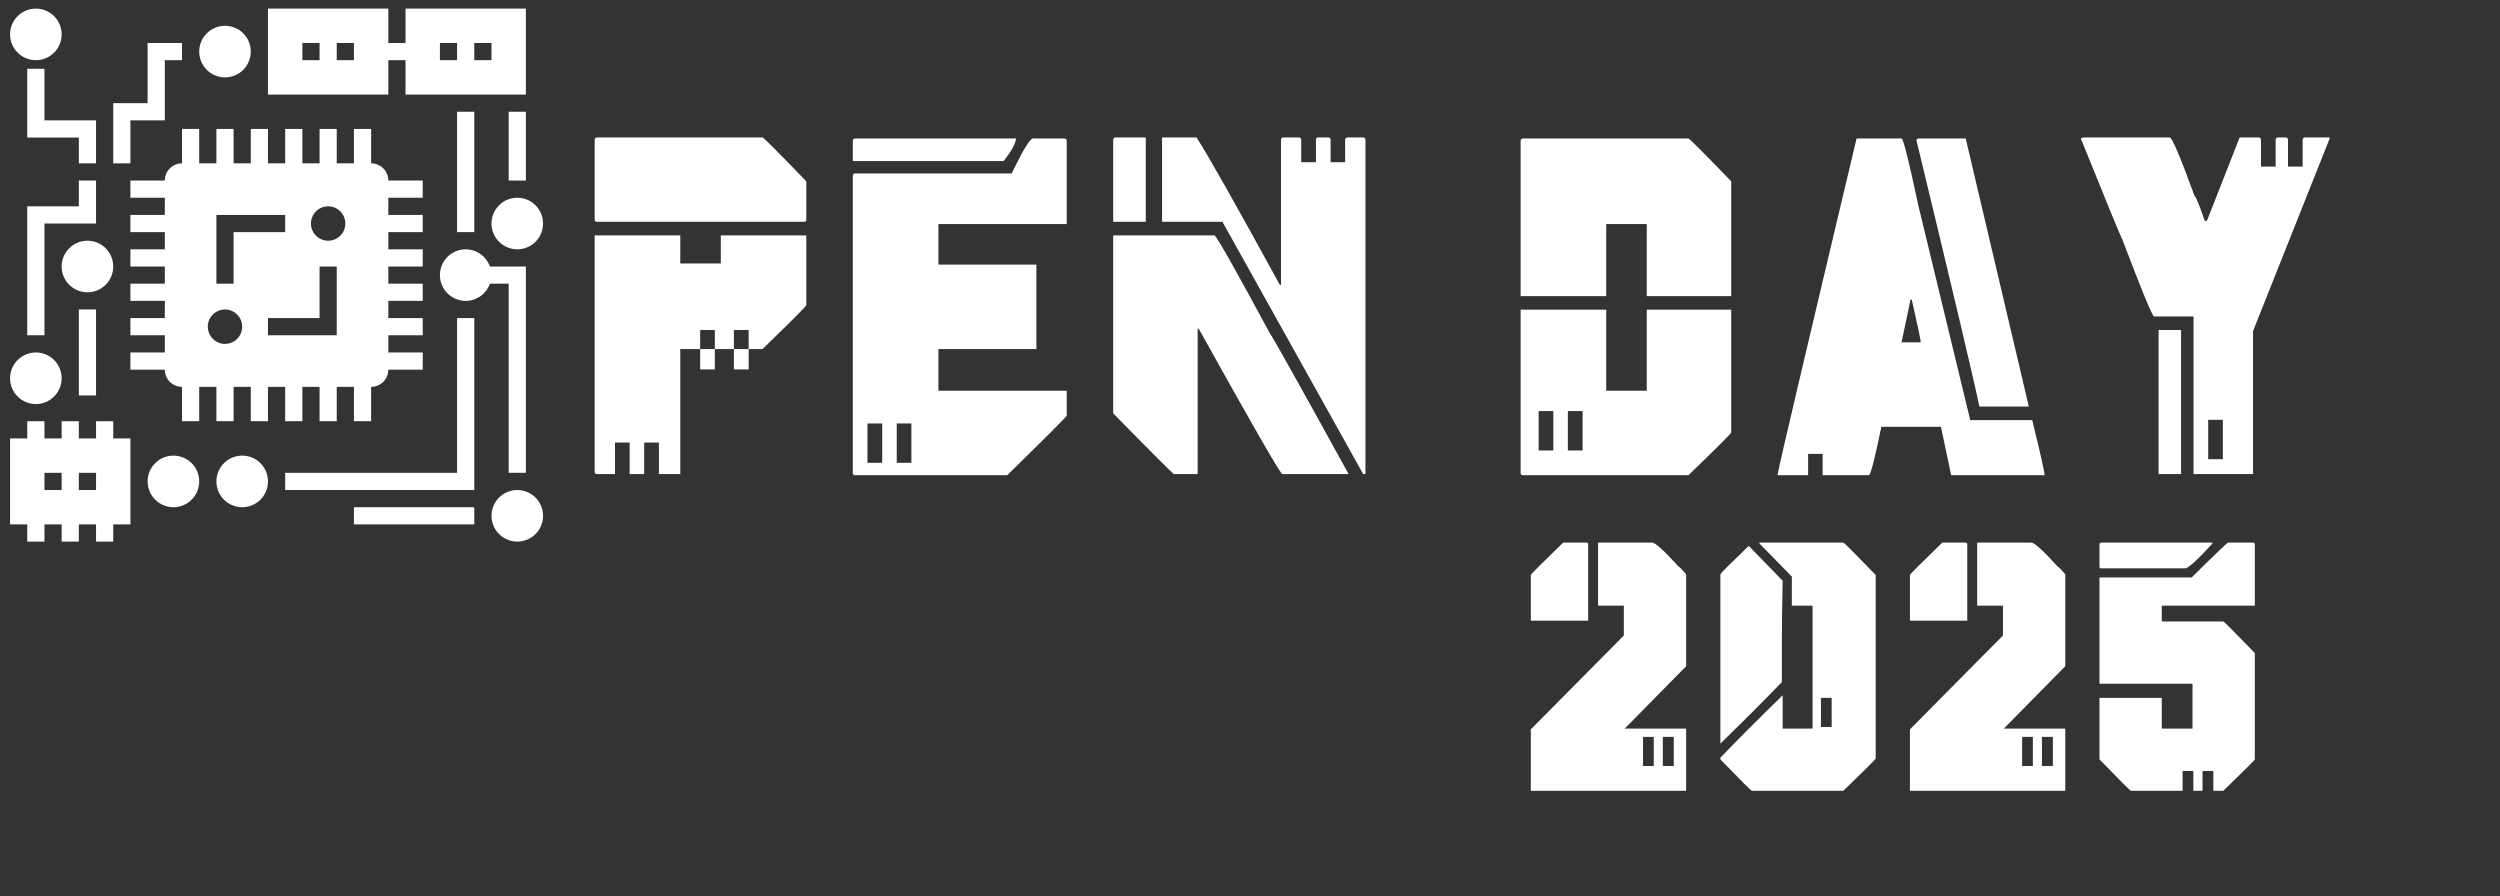 <svg xmlns="http://www.w3.org/2000/svg" xmlns:xlink="http://www.w3.org/1999/xlink" width="505" zoomAndPan="magnify" viewBox="0 0 378.75 135.75" height="181" preserveAspectRatio="xMidYMid meet" version="1.0"><rect x="0" y="0" width="378.75" height="135.75" fill="#333333" stroke="none"/><defs><g/></defs><path fill="#ffffff" d="M 30.18 72.934 C 30.18 73.453 30.078 73.953 29.883 74.43 C 29.684 74.91 29.402 75.332 29.035 75.699 C 28.668 76.062 28.246 76.348 27.766 76.543 C 27.289 76.742 26.789 76.844 26.273 76.844 C 25.754 76.844 25.254 76.742 24.777 76.543 C 24.297 76.348 23.875 76.062 23.508 75.699 C 23.141 75.332 22.859 74.91 22.66 74.43 C 22.465 73.953 22.363 73.453 22.363 72.934 C 22.363 72.418 22.465 71.918 22.66 71.441 C 22.859 70.961 23.141 70.539 23.508 70.172 C 23.875 69.805 24.297 69.523 24.777 69.324 C 25.254 69.125 25.754 69.027 26.273 69.027 C 26.789 69.027 27.289 69.125 27.766 69.324 C 28.246 69.523 28.668 69.805 29.035 70.172 C 29.402 70.539 29.684 70.961 29.883 71.441 C 30.078 71.918 30.18 72.418 30.18 72.934 Z M 30.18 72.934 " fill-opacity="1" fill-rule="nonzero"/><path fill="#ffffff" d="M 40.598 72.934 C 40.598 73.453 40.5 73.953 40.301 74.43 C 40.102 74.91 39.82 75.332 39.453 75.699 C 39.086 76.062 38.664 76.348 38.188 76.543 C 37.707 76.742 37.207 76.844 36.691 76.844 C 36.172 76.844 35.676 76.742 35.195 76.543 C 34.719 76.348 34.293 76.062 33.93 75.699 C 33.562 75.332 33.281 74.91 33.082 74.43 C 32.883 73.953 32.785 73.453 32.785 72.934 C 32.785 72.418 32.883 71.918 33.082 71.441 C 33.281 70.961 33.562 70.539 33.93 70.172 C 34.293 69.805 34.719 69.523 35.195 69.324 C 35.676 69.125 36.172 69.027 36.691 69.027 C 37.207 69.027 37.707 69.125 38.188 69.324 C 38.664 69.523 39.086 69.805 39.453 70.172 C 39.82 70.539 40.102 70.961 40.301 71.441 C 40.5 71.918 40.598 72.418 40.598 72.934 Z M 40.598 72.934 " fill-opacity="1" fill-rule="nonzero"/><path fill="#ffffff" d="M 43.203 63.816 L 45.809 63.816 L 45.809 58.609 L 48.414 58.609 L 48.414 63.816 L 51.016 63.816 L 51.016 58.609 L 53.621 58.609 L 53.621 63.816 L 56.227 63.816 L 56.227 58.609 C 57.664 58.609 58.832 57.441 58.832 56.004 L 64.043 56.004 L 64.043 53.398 L 58.832 53.398 L 58.832 50.793 L 64.043 50.793 L 64.043 48.188 L 58.832 48.188 L 58.832 45.586 L 64.043 45.586 L 64.043 42.98 L 58.832 42.98 L 58.832 40.375 L 64.043 40.375 L 64.043 37.77 L 58.832 37.77 L 58.832 35.164 L 64.043 35.164 L 64.043 32.559 L 58.832 32.559 L 58.832 29.957 L 64.043 29.957 L 64.043 27.352 L 58.832 27.352 C 58.832 25.914 57.664 24.746 56.227 24.746 L 56.227 19.535 L 53.621 19.535 L 53.621 24.746 L 51.016 24.746 L 51.016 19.535 L 48.414 19.535 L 48.414 24.746 L 45.809 24.746 L 45.809 19.535 L 43.203 19.535 L 43.203 24.746 L 40.598 24.746 L 40.598 19.535 L 37.992 19.535 L 37.992 24.746 L 35.387 24.746 L 35.387 19.535 L 32.785 19.535 L 32.785 24.746 L 30.18 24.746 L 30.18 19.535 L 27.574 19.535 L 27.574 24.746 C 26.137 24.746 24.969 25.914 24.969 27.352 L 19.758 27.352 L 19.758 29.957 L 24.969 29.957 L 24.969 32.559 L 19.758 32.559 L 19.758 35.164 L 24.969 35.164 L 24.969 37.77 L 19.758 37.77 L 19.758 40.375 L 24.969 40.375 L 24.969 42.98 L 19.758 42.98 L 19.758 45.586 L 24.969 45.586 L 24.969 48.188 L 19.758 48.188 L 19.758 50.793 L 24.969 50.793 L 24.969 53.398 L 19.758 53.398 L 19.758 56.004 L 24.969 56.004 C 24.969 57.441 26.137 58.609 27.574 58.609 L 27.574 63.816 L 30.18 63.816 L 30.18 58.609 L 32.785 58.609 L 32.785 63.816 L 35.387 63.816 L 35.387 58.609 L 37.992 58.609 L 37.992 63.816 L 40.598 63.816 L 40.598 58.609 L 43.203 58.609 Z M 49.715 31.258 C 51.152 31.258 52.32 32.422 52.32 33.863 C 52.32 35.301 51.152 36.469 49.715 36.469 C 48.277 36.469 47.109 35.301 47.109 33.863 C 47.109 32.422 48.277 31.258 49.715 31.258 Z M 34.086 52.098 C 32.648 52.098 31.48 50.93 31.48 49.492 C 31.48 48.051 32.648 46.887 34.086 46.887 C 35.523 46.887 36.691 48.051 36.691 49.492 C 36.691 50.93 35.523 52.098 34.086 52.098 Z M 35.387 35.164 L 35.387 42.98 L 32.785 42.98 L 32.785 32.559 L 43.203 32.559 L 43.203 35.164 Z M 40.598 50.793 L 40.598 48.188 L 48.414 48.188 L 48.414 40.375 L 51.016 40.375 L 51.016 50.793 Z M 40.598 50.793 " fill-opacity="1" fill-rule="nonzero"/><path fill="#ffffff" d="M 58.832 9.117 L 61.438 9.117 L 61.438 14.328 L 79.672 14.328 L 79.672 1.301 L 61.438 1.301 L 61.438 6.512 L 58.832 6.512 L 58.832 1.301 L 40.598 1.301 L 40.598 14.328 L 58.832 14.328 Z M 71.855 6.512 L 74.461 6.512 L 74.461 9.117 L 71.855 9.117 Z M 66.645 6.512 L 69.25 6.512 L 69.25 9.117 L 66.645 9.117 Z M 48.414 9.117 L 45.809 9.117 L 45.809 6.512 L 48.414 6.512 Z M 53.621 9.117 L 51.016 9.117 L 51.016 6.512 L 53.621 6.512 Z M 53.621 9.117 " fill-opacity="1" fill-rule="nonzero"/><path fill="#ffffff" d="M 17.156 63.816 L 14.551 63.816 L 14.551 66.422 L 11.945 66.422 L 11.945 63.816 L 9.34 63.816 L 9.34 66.422 L 6.734 66.422 L 6.734 63.816 L 4.129 63.816 L 4.129 66.422 L 1.527 66.422 L 1.527 79.445 L 4.129 79.445 L 4.129 82.051 L 6.734 82.051 L 6.734 79.445 L 9.34 79.445 L 9.34 82.051 L 11.945 82.051 L 11.945 79.445 L 14.551 79.445 L 14.551 82.051 L 17.156 82.051 L 17.156 79.445 L 19.758 79.445 L 19.758 66.422 L 17.156 66.422 Z M 9.34 74.238 L 6.734 74.238 L 6.734 71.633 L 9.34 71.633 Z M 14.551 74.238 L 11.945 74.238 L 11.945 71.633 L 14.551 71.633 Z M 14.551 74.238 " fill-opacity="1" fill-rule="nonzero"/><path fill="#ffffff" d="M 82.273 78.145 C 82.273 78.664 82.176 79.16 81.977 79.641 C 81.781 80.117 81.496 80.543 81.129 80.906 C 80.766 81.273 80.344 81.555 79.863 81.754 C 79.383 81.953 78.887 82.051 78.367 82.051 C 77.852 82.051 77.352 81.953 76.871 81.754 C 76.395 81.555 75.973 81.273 75.605 80.906 C 75.238 80.543 74.957 80.117 74.758 79.641 C 74.559 79.16 74.461 78.664 74.461 78.145 C 74.461 77.625 74.559 77.129 74.758 76.648 C 74.957 76.172 75.238 75.75 75.605 75.383 C 75.973 75.016 76.395 74.734 76.871 74.535 C 77.352 74.336 77.852 74.238 78.367 74.238 C 78.887 74.238 79.383 74.336 79.863 74.535 C 80.344 74.734 80.766 75.016 81.129 75.383 C 81.496 75.75 81.781 76.172 81.977 76.648 C 82.176 77.129 82.273 77.625 82.273 78.145 Z M 82.273 78.145 " fill-opacity="1" fill-rule="nonzero"/><path fill="#ffffff" d="M 53.621 76.844 L 71.855 76.844 L 71.855 79.445 L 53.621 79.445 Z M 53.621 76.844 " fill-opacity="1" fill-rule="nonzero"/><path fill="#ffffff" d="M 77.066 71.633 L 79.672 71.633 L 79.672 40.375 L 74.223 40.375 C 73.684 38.863 72.25 37.77 70.555 37.77 C 68.398 37.77 66.645 39.523 66.645 41.676 C 66.645 43.832 68.398 45.586 70.555 45.586 C 72.25 45.586 73.684 44.492 74.223 42.98 L 77.066 42.98 Z M 77.066 71.633 " fill-opacity="1" fill-rule="nonzero"/><path fill="#ffffff" d="M 69.25 71.633 L 43.203 71.633 L 43.203 74.238 L 71.855 74.238 L 71.855 48.188 L 69.25 48.188 Z M 69.25 71.633 " fill-opacity="1" fill-rule="nonzero"/><path fill="#ffffff" d="M 69.25 16.93 L 71.855 16.93 L 71.855 35.164 L 69.25 35.164 Z M 69.25 16.93 " fill-opacity="1" fill-rule="nonzero"/><path fill="#ffffff" d="M 82.273 33.863 C 82.273 34.379 82.176 34.879 81.977 35.359 C 81.781 35.836 81.496 36.258 81.129 36.625 C 80.766 36.992 80.344 37.273 79.863 37.473 C 79.383 37.672 78.887 37.77 78.367 37.77 C 77.852 37.77 77.352 37.672 76.871 37.473 C 76.395 37.273 75.973 36.992 75.605 36.625 C 75.238 36.258 74.957 35.836 74.758 35.359 C 74.559 34.879 74.461 34.379 74.461 33.863 C 74.461 33.344 74.559 32.848 74.758 32.367 C 74.957 31.891 75.238 31.465 75.605 31.102 C 75.973 30.734 76.395 30.449 76.871 30.254 C 77.352 30.055 77.852 29.957 78.367 29.957 C 78.887 29.957 79.383 30.055 79.863 30.254 C 80.344 30.449 80.766 30.734 81.129 31.102 C 81.496 31.465 81.781 31.891 81.977 32.367 C 82.176 32.848 82.273 33.344 82.273 33.863 Z M 82.273 33.863 " fill-opacity="1" fill-rule="nonzero"/><path fill="#ffffff" d="M 77.066 16.93 L 79.672 16.93 L 79.672 27.352 L 77.066 27.352 Z M 77.066 16.93 " fill-opacity="1" fill-rule="nonzero"/><path fill="#ffffff" d="M 9.34 57.305 C 9.34 57.824 9.242 58.324 9.043 58.801 C 8.844 59.281 8.562 59.703 8.195 60.07 C 7.828 60.434 7.406 60.719 6.93 60.914 C 6.449 61.113 5.949 61.215 5.434 61.215 C 4.914 61.215 4.418 61.113 3.938 60.914 C 3.461 60.719 3.035 60.434 2.672 60.07 C 2.305 59.703 2.02 59.281 1.824 58.801 C 1.625 58.324 1.527 57.824 1.527 57.305 C 1.527 56.789 1.625 56.289 1.824 55.812 C 2.02 55.332 2.305 54.91 2.672 54.543 C 3.035 54.176 3.461 53.895 3.938 53.695 C 4.418 53.496 4.914 53.398 5.434 53.398 C 5.949 53.398 6.449 53.496 6.93 53.695 C 7.406 53.895 7.828 54.176 8.195 54.543 C 8.562 54.91 8.844 55.332 9.043 55.812 C 9.242 56.289 9.34 56.789 9.34 57.305 Z M 9.34 57.305 " fill-opacity="1" fill-rule="nonzero"/><path fill="#ffffff" d="M 14.551 27.352 L 11.945 27.352 L 11.945 31.258 L 4.129 31.258 L 4.129 50.793 L 6.734 50.793 L 6.734 33.863 L 14.551 33.863 Z M 14.551 27.352 " fill-opacity="1" fill-rule="nonzero"/><path fill="#ffffff" d="M 17.156 40.375 C 17.156 40.895 17.055 41.391 16.855 41.871 C 16.66 42.348 16.375 42.77 16.012 43.137 C 15.645 43.504 15.223 43.785 14.742 43.984 C 14.266 44.184 13.766 44.281 13.246 44.281 C 12.73 44.281 12.23 44.184 11.754 43.984 C 11.273 43.785 10.852 43.504 10.484 43.137 C 10.117 42.77 9.836 42.348 9.637 41.871 C 9.438 41.391 9.34 40.895 9.34 40.375 C 9.34 39.855 9.438 39.359 9.637 38.879 C 9.836 38.402 10.117 37.977 10.484 37.613 C 10.852 37.246 11.273 36.965 11.754 36.766 C 12.23 36.566 12.73 36.469 13.246 36.469 C 13.766 36.469 14.266 36.566 14.742 36.766 C 15.223 36.965 15.645 37.246 16.012 37.613 C 16.375 37.977 16.66 38.402 16.855 38.879 C 17.055 39.359 17.156 39.855 17.156 40.375 Z M 17.156 40.375 " fill-opacity="1" fill-rule="nonzero"/><path fill="#ffffff" d="M 11.945 46.887 L 14.551 46.887 L 14.551 59.91 L 11.945 59.91 Z M 11.945 46.887 " fill-opacity="1" fill-rule="nonzero"/><path fill="#ffffff" d="M 9.34 5.211 C 9.34 5.727 9.242 6.227 9.043 6.703 C 8.844 7.184 8.562 7.605 8.195 7.973 C 7.828 8.34 7.406 8.621 6.93 8.82 C 6.449 9.02 5.949 9.117 5.434 9.117 C 4.914 9.117 4.418 9.02 3.938 8.82 C 3.461 8.621 3.035 8.34 2.672 7.973 C 2.305 7.605 2.02 7.184 1.824 6.703 C 1.625 6.227 1.527 5.727 1.527 5.211 C 1.527 4.691 1.625 4.191 1.824 3.715 C 2.02 3.234 2.305 2.812 2.672 2.445 C 3.035 2.082 3.461 1.797 3.938 1.602 C 4.418 1.402 4.914 1.301 5.434 1.301 C 5.949 1.301 6.449 1.402 6.93 1.602 C 7.406 1.797 7.828 2.082 8.195 2.445 C 8.562 2.812 8.844 3.234 9.043 3.715 C 9.242 4.191 9.34 4.691 9.34 5.211 Z M 9.34 5.211 " fill-opacity="1" fill-rule="nonzero"/><path fill="#ffffff" d="M 37.992 7.816 C 37.992 8.332 37.895 8.832 37.695 9.309 C 37.496 9.789 37.215 10.211 36.848 10.578 C 36.484 10.945 36.059 11.227 35.582 11.426 C 35.102 11.621 34.605 11.723 34.086 11.723 C 33.566 11.723 33.07 11.621 32.59 11.426 C 32.113 11.227 31.691 10.945 31.324 10.578 C 30.957 10.211 30.676 9.789 30.477 9.309 C 30.277 8.832 30.18 8.332 30.18 7.816 C 30.18 7.297 30.277 6.797 30.477 6.32 C 30.676 5.84 30.957 5.418 31.324 5.051 C 31.691 4.684 32.113 4.402 32.59 4.203 C 33.07 4.008 33.566 3.906 34.086 3.906 C 34.605 3.906 35.102 4.008 35.582 4.203 C 36.059 4.402 36.484 4.684 36.848 5.051 C 37.215 5.418 37.496 5.84 37.695 6.32 C 37.895 6.797 37.992 7.297 37.992 7.816 Z M 37.992 7.816 " fill-opacity="1" fill-rule="nonzero"/><path fill="#ffffff" d="M 19.758 18.234 L 24.969 18.234 L 24.969 9.117 L 27.574 9.117 L 27.574 6.512 L 22.363 6.512 L 22.363 15.629 L 17.156 15.629 L 17.156 24.746 L 19.758 24.746 Z M 19.758 18.234 " fill-opacity="1" fill-rule="nonzero"/><path fill="#ffffff" d="M 6.734 10.418 L 4.129 10.418 L 4.129 20.84 L 11.945 20.84 L 11.945 24.746 L 14.551 24.746 L 14.551 18.234 L 6.734 18.234 Z M 6.734 10.418 " fill-opacity="1" fill-rule="nonzero"/><g fill="#ffffff" fill-opacity="1"><g transform="translate(89.093, 63.806)"><g><path d="M 1.344 -42.984 L 26.422 -42.984 C 26.578 -42.984 28.789 -40.766 33.062 -36.328 L 33.062 -30.531 C 33.062 -30.312 32.953 -30.203 32.734 -30.203 L 1.344 -30.203 C 1.113 -30.203 1 -30.312 1 -30.531 L 1 -42.641 C 1.039 -42.867 1.156 -42.984 1.344 -42.984 Z M 1 -28.141 L 13.969 -28.141 L 13.969 -23.891 L 20.109 -23.891 L 20.109 -28.141 L 33.062 -28.141 L 33.062 -17.578 C 33.062 -17.422 30.848 -15.203 26.422 -10.922 L 13.969 -10.922 L 13.969 8.016 L 10.734 8.016 L 10.734 3.234 L 8.5 3.234 L 8.5 8.016 L 6.297 8.016 L 6.297 3.234 L 4.078 3.234 L 4.078 8.016 L 1.344 8.016 C 1.113 8.016 1 7.898 1 7.672 Z M 16.984 -13.812 L 16.984 -7.844 L 19.203 -7.844 L 19.203 -13.812 Z M 22.094 -13.812 L 22.094 -7.844 L 24.328 -7.844 L 24.328 -13.812 Z M 22.094 -13.812 "/></g></g><g transform="translate(128.2, 63.806)"><g><path d="M 1.344 -42.828 L 25.734 -42.828 C 25.68 -42.086 25.055 -40.945 23.859 -39.406 L 1 -39.406 L 1 -42.484 C 1.039 -42.711 1.156 -42.828 1.344 -42.828 Z M 33.062 -42.828 C 33.289 -42.785 33.406 -42.672 33.406 -42.484 L 33.406 -29.859 L 13.969 -29.859 L 13.969 -23.719 L 28.812 -23.719 L 28.812 -10.922 L 13.969 -10.922 L 13.969 -4.609 L 33.406 -4.609 L 33.406 -0.844 C 33.375 -0.664 30.367 2.344 24.391 8.188 L 1.344 8.188 C 1.113 8.188 1 8.07 1 7.844 L 1 -37.188 C 1.039 -37.414 1.156 -37.531 1.344 -37.531 L 25.062 -37.531 C 26.77 -41.062 27.852 -42.828 28.312 -42.828 Z M 3.219 0.344 L 3.219 6.312 L 5.453 6.312 L 5.453 0.344 Z M 7.656 0.344 L 7.656 6.312 L 9.875 6.312 L 9.875 0.344 Z M 7.656 0.344 "/></g></g><g transform="translate(167.648, 63.806)"><g><path d="M 5.938 -30.203 L 1 -30.203 L 1 -42.641 C 1.039 -42.867 1.156 -42.984 1.344 -42.984 L 5.938 -42.984 Z M 1 -28.141 L 16.359 -28.141 C 16.785 -27.816 19.578 -22.875 24.734 -13.312 C 25.023 -13.008 29.004 -5.898 36.672 8.016 L 26.594 8.016 C 26.039 7.473 21.832 0.141 13.969 -13.984 L 13.797 -13.984 L 13.797 8.016 L 10.219 8.016 C 10.082 8.016 7.008 4.945 1 -1.188 Z M 8.406 -42.984 L 13.625 -42.984 C 15.312 -40.391 19.52 -32.941 26.25 -20.641 L 26.422 -20.641 L 26.422 -42.641 C 26.453 -42.867 26.562 -42.984 26.75 -42.984 L 29.156 -42.984 C 29.375 -42.953 29.484 -42.836 29.484 -42.641 L 29.484 -39.234 L 31.719 -39.234 L 31.719 -42.641 C 31.75 -42.867 31.859 -42.984 32.047 -42.984 L 33.594 -42.984 C 33.82 -42.953 33.938 -42.836 33.938 -42.641 L 33.938 -39.234 L 36.141 -39.234 L 36.141 -42.641 C 36.18 -42.867 36.297 -42.984 36.484 -42.984 L 38.875 -42.984 C 39.102 -42.953 39.219 -42.836 39.219 -42.641 L 39.219 8.016 L 38.875 8.016 L 17.547 -30.203 L 8.406 -30.203 Z M 8.406 -42.984 "/></g></g><g transform="translate(212.907, 63.806)"><g/></g><g transform="translate(229.374, 63.806)"><g><path d="M 1.344 -42.828 L 26.422 -42.828 C 26.566 -42.828 28.727 -40.66 32.906 -36.328 L 32.906 -18.938 L 20.109 -18.938 L 20.109 -29.859 L 13.969 -29.859 L 13.969 -18.938 L 1 -18.938 L 1 -42.484 C 1.039 -42.711 1.156 -42.828 1.344 -42.828 Z M 1 -16.891 L 13.969 -16.891 L 13.969 -4.609 L 20.109 -4.609 L 20.109 -16.891 L 32.906 -16.891 L 32.906 1.703 C 32.906 1.859 30.742 4.02 26.422 8.188 L 1.344 8.188 C 1.113 8.188 1 8.07 1 7.844 Z M 3.734 -1.531 L 3.734 4.438 L 5.953 4.438 L 5.953 -1.531 Z M 8.156 -1.531 L 8.156 4.438 L 10.391 4.438 L 10.391 -1.531 Z M 8.156 -1.531 "/></g></g><g transform="translate(268.32, 63.806)"><g><path d="M 12.953 -42.828 L 19.766 -42.828 C 20.023 -42.828 20.879 -39.414 22.328 -32.594 L 30.172 -0.156 L 39.562 -0.156 C 40.812 4.945 41.438 7.727 41.438 8.188 L 27.281 8.188 L 25.734 0.859 L 16.703 0.859 C 15.703 5.742 15.07 8.188 14.812 8.188 L 7.812 8.188 L 7.812 4.953 L 5.609 4.953 L 5.609 8.188 L 1 8.188 L 1 8.016 C 1.227 6.66 5.211 -10.285 12.953 -42.828 Z M 22.328 -42.828 L 29.484 -42.828 L 39.047 -2.219 L 31.547 -2.219 C 30.984 -5.133 27.801 -18.609 22 -42.641 Z M 21.125 -18.422 L 19.766 -11.938 L 22.672 -11.938 C 22.672 -12.289 22.219 -14.453 21.312 -18.422 Z M 21.125 -18.422 "/></g></g><g transform="translate(315.791, 63.806)"><g><path d="M -0.203 -42.984 L 12.922 -42.984 C 13.273 -42.984 14.531 -40.023 16.688 -34.109 C 16.863 -34.086 17.375 -32.836 18.219 -30.359 L 18.562 -30.359 L 23.516 -42.984 L 26.422 -42.984 C 26.641 -42.953 26.75 -42.836 26.75 -42.641 L 26.75 -38.562 L 28.969 -38.562 L 28.969 -42.641 C 29.008 -42.867 29.125 -42.984 29.312 -42.984 L 30.5 -42.984 C 30.727 -42.953 30.844 -42.836 30.844 -42.641 L 30.844 -38.562 L 33.062 -38.562 L 33.062 -42.641 C 33.094 -42.867 33.207 -42.984 33.406 -42.984 L 37.156 -42.984 L 37.156 -42.828 L 25.547 -13.656 L 25.547 8.016 L 16.531 8.016 L 16.531 -15.859 L 10.547 -15.859 C 10.242 -15.992 8.648 -19.863 5.766 -27.469 C 5.535 -27.844 3.43 -32.961 -0.547 -42.828 Z M 11.234 -13.812 L 14.641 -13.812 L 14.641 8.016 L 11.234 8.016 Z M 18.75 -0.203 L 18.75 5.766 L 20.969 5.766 L 20.969 -0.203 Z M 18.75 -0.203 "/></g></g></g><g fill="#ffffff" fill-opacity="1"><g transform="translate(231.185, 113.778)"><g><path d="M 5.641 -31.578 L 9.172 -31.578 C 9.336 -31.547 9.422 -31.461 9.422 -31.328 L 9.422 -19.75 L 0.734 -19.75 L 0.734 -26.672 C 0.734 -26.773 2.367 -28.41 5.641 -31.578 Z M 10.922 -31.578 L 19.109 -31.578 C 19.586 -31.578 20.93 -30.359 23.141 -27.922 C 23.242 -27.922 23.617 -27.539 24.266 -26.781 L 24.266 -12.844 L 14.953 -3.391 L 24.266 -3.391 L 24.266 6.031 L 0.734 6.031 L 0.734 -3.281 L 14.828 -17.5 L 14.828 -22.016 L 10.922 -22.016 Z M 17.734 -2.141 L 17.734 2.266 L 19.359 2.266 L 19.359 -2.141 Z M 20.734 -2.141 L 20.734 2.266 L 22.391 2.266 L 22.391 -2.141 Z M 20.734 -2.141 "/></g></g></g><g fill="#ffffff" fill-opacity="1"><g transform="translate(259.903, 113.778)"><g><path d="M 6.656 -31.578 L 19.359 -31.578 C 19.461 -31.578 21.098 -29.941 24.266 -26.672 L 24.266 1.125 C 24.266 1.238 22.629 2.875 19.359 6.031 L 5.516 6.031 C 5.398 6.031 3.805 4.441 0.734 1.266 L 0.734 1.016 C 3.285 -1.648 6.43 -4.801 10.172 -8.438 L 10.172 -3.391 L 14.703 -3.391 L 14.703 -22.016 L 11.562 -22.016 L 11.562 -26.422 L 6.656 -31.438 Z M 5.031 -31.078 L 10.172 -25.797 C 10.086 -21.898 10.047 -18.879 10.047 -16.734 L 10.047 -10.438 C 7.305 -7.602 4.203 -4.5 0.734 -1.125 L 0.734 -26.781 C 0.805 -26.957 2.238 -28.391 5.031 -31.078 Z M 15.969 -8.047 L 15.969 -3.641 L 17.594 -3.641 L 17.594 -8.047 Z M 15.969 -8.047 "/></g></g></g><g fill="#ffffff" fill-opacity="1"><g transform="translate(288.62, 113.778)"><g><path d="M 5.641 -31.578 L 9.172 -31.578 C 9.336 -31.547 9.422 -31.461 9.422 -31.328 L 9.422 -19.75 L 0.734 -19.75 L 0.734 -26.672 C 0.734 -26.773 2.367 -28.41 5.641 -31.578 Z M 10.922 -31.578 L 19.109 -31.578 C 19.586 -31.578 20.93 -30.359 23.141 -27.922 C 23.242 -27.922 23.617 -27.539 24.266 -26.781 L 24.266 -12.844 L 14.953 -3.391 L 24.266 -3.391 L 24.266 6.031 L 0.734 6.031 L 0.734 -3.281 L 14.828 -17.5 L 14.828 -22.016 L 10.922 -22.016 Z M 17.734 -2.141 L 17.734 2.266 L 19.359 2.266 L 19.359 -2.141 Z M 20.734 -2.141 L 20.734 2.266 L 22.391 2.266 L 22.391 -2.141 Z M 20.734 -2.141 "/></g></g></g><g fill="#ffffff" fill-opacity="1"><g transform="translate(317.338, 113.778)"><g><path d="M 1 -31.578 L 17.844 -31.578 L 17.844 -31.438 C 15.562 -28.926 14.18 -27.672 13.703 -27.672 L 1 -27.672 C 0.82 -27.672 0.734 -27.754 0.734 -27.922 L 0.734 -31.328 C 0.766 -31.492 0.852 -31.578 1 -31.578 Z M 24.016 -31.578 C 24.18 -31.547 24.266 -31.461 24.266 -31.328 L 24.266 -22.016 L 10.172 -22.016 L 10.172 -19.625 L 19.484 -19.625 C 19.586 -19.625 21.18 -18.031 24.266 -14.844 L 24.266 1.266 C 24.266 1.367 22.672 2.957 19.484 6.031 L 17.984 6.031 L 17.984 3.031 L 16.344 3.031 L 16.344 6.031 L 14.953 6.031 L 14.953 3.031 L 13.328 3.031 L 13.328 6.031 L 5.516 6.031 C 5.398 6.031 3.805 4.441 0.734 1.266 L 0.734 -8.047 L 10.172 -8.047 L 10.172 -3.391 L 14.828 -3.391 L 14.828 -10.188 L 0.734 -10.188 L 0.734 -26.297 L 14.703 -26.297 C 18.254 -29.816 20.098 -31.578 20.234 -31.578 Z M 24.016 -31.578 "/></g></g></g></svg>